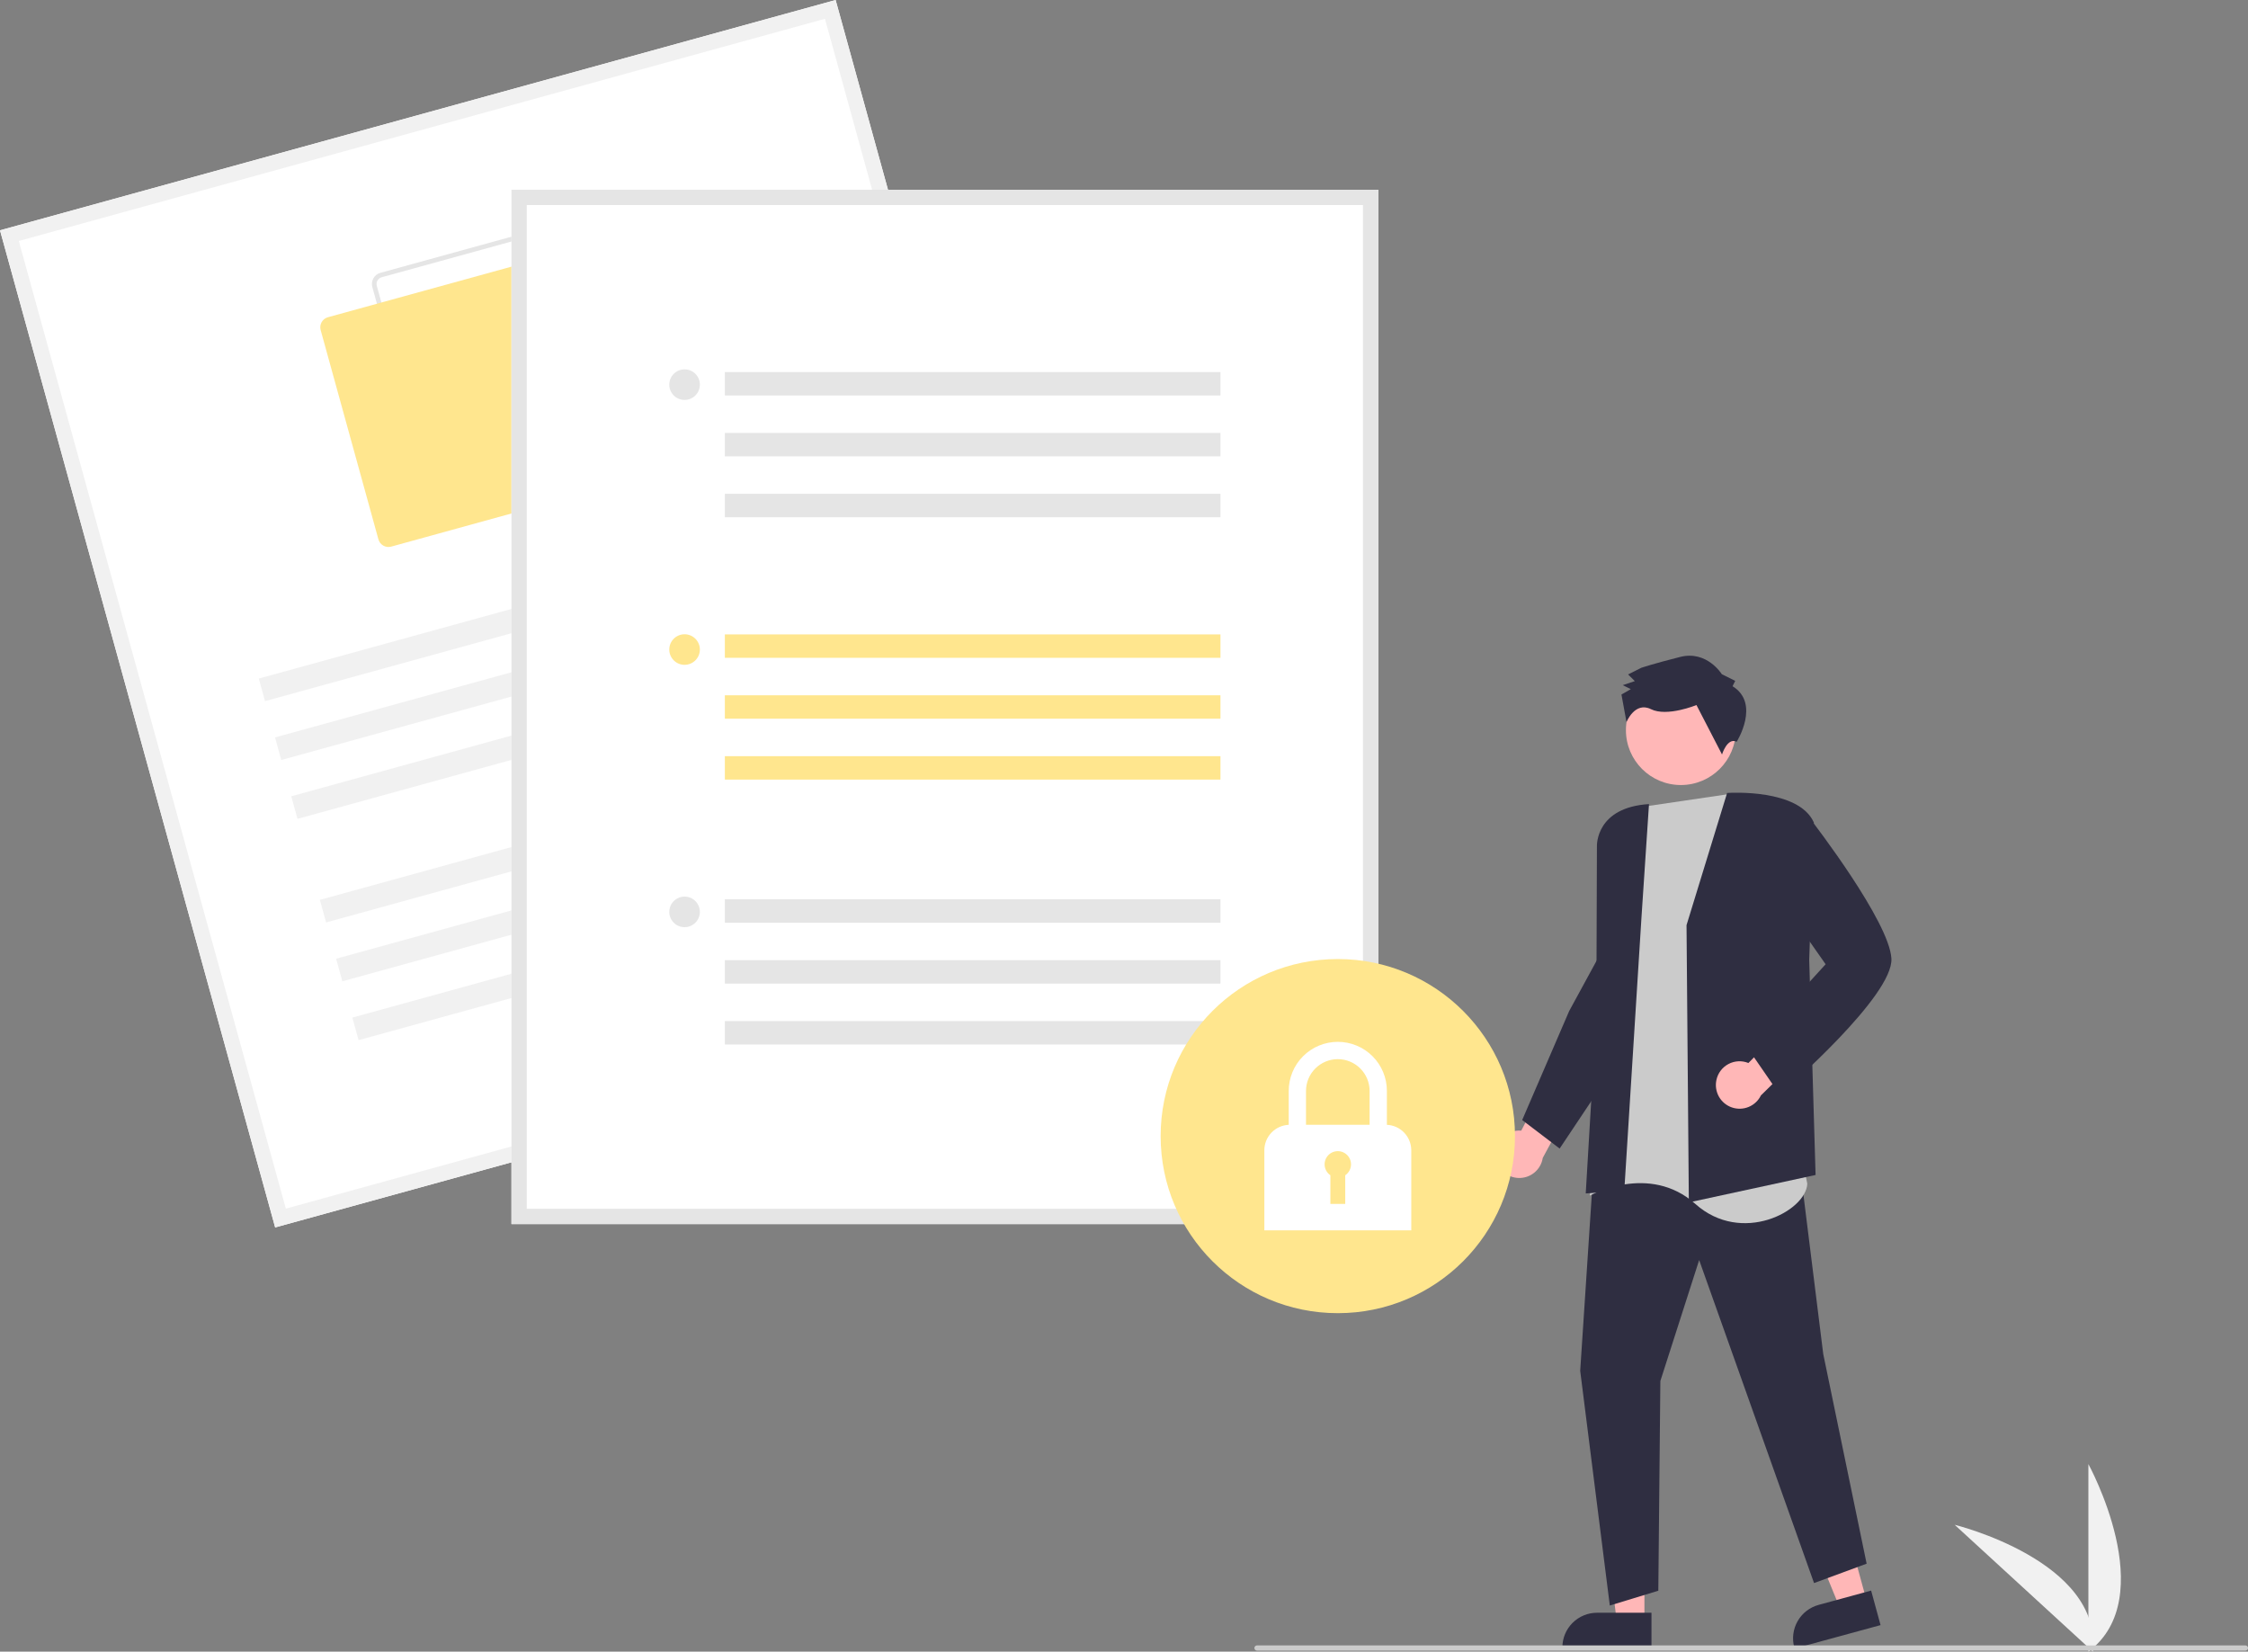 <svg width="863" height="634" viewBox="0 0 863 634" fill="none" xmlns="http://www.w3.org/2000/svg">
<rect x="0" y="0" width="863" height="634" fill="#808080" stroke="none"/>
<g clip-path="url(#clip0)">
<path d="M801.727 634V562.007C801.727 562.007 829.803 613.047 801.727 634Z" fill="#F1F1F1"/>
<path d="M803.461 633.987L750.388 585.301C750.388 585.301 807.002 599.15 803.461 633.987Z" fill="#F1F1F1"/>
<path d="M574.184 443.831C574.066 442.513 574.238 441.185 574.689 439.941C575.14 438.697 575.859 437.566 576.794 436.63C577.73 435.693 578.859 434.973 580.103 434.519C581.347 434.066 582.676 433.891 583.995 434.006L593.563 415.664L606.136 418.755L592.26 444.469C591.92 446.67 590.783 448.671 589.064 450.091C587.346 451.511 585.167 452.252 582.939 452.173C580.71 452.094 578.588 451.202 576.975 449.664C575.361 448.127 574.368 446.051 574.184 443.831H574.184Z" fill="#FFB7B7"/>
<path d="M631.293 622.526L620.684 622.525L615.636 581.633L631.295 581.634L631.293 622.526Z" fill="#FFB7B7"/>
<path d="M633.999 632.802L599.79 632.801V632.369C599.79 628.84 601.193 625.456 603.69 622.961C606.187 620.465 609.574 619.064 613.105 619.063H613.106L633.999 619.064L633.999 632.802Z" fill="#2F2E41"/>
<path d="M716.623 614.606L706.387 617.395L690.75 579.271L705.857 575.154L716.623 614.606Z" fill="#FFB7B7"/>
<path d="M721.939 623.809L688.935 632.802L688.821 632.385C687.892 628.981 688.355 625.347 690.107 622.283C691.859 619.219 694.757 616.977 698.164 616.048L698.164 616.048L718.322 610.555L721.939 623.809Z" fill="#2F2E41"/>
<path d="M611.924 445.884L606.632 526.19L618.001 616.29L636.622 610.61L637.406 530.108L652.303 483.686L696.407 607.673L716.595 600.229L699.934 519.727L690.526 444.121L611.924 445.884Z" fill="#2F2E41"/>
<path d="M663.376 304.865L632.018 309.485L620.721 320.65L617.214 360.763L619.392 396.294L610.311 458.951C610.311 458.951 633.148 446.282 650.846 462.14C668.544 477.998 693.308 464.943 693.817 454.394L663.376 304.865Z" fill="#CBCBCB"/>
<path d="M647.453 355.173L647.452 355.128L663.03 304.389L663.231 304.376C664.34 304.304 690.457 302.766 696.298 315.651L696.327 315.714L694.552 368.442L696.996 451.024L648.693 461.478L648.342 461.554L647.453 355.173Z" fill="#2F2E41"/>
<path d="M630.189 351.666L633.047 308.652C612.723 309.916 613.029 324.315 613.053 324.943L612.831 389.282L608.76 458.114L623.56 457.005L630.189 351.666Z" fill="#2F2E41"/>
<path d="M584.361 429.933L602.405 388.087L614.999 364.977L621.574 406.665L598.745 440.884L584.361 429.933Z" fill="#2F2E41"/>
<path d="M658.931 414.536C659.208 413.242 659.765 412.024 660.563 410.968C661.361 409.912 662.381 409.044 663.552 408.425C664.722 407.806 666.014 407.45 667.336 407.384C668.659 407.318 669.98 407.542 671.207 408.041L685.763 393.335L696.864 399.995L676.015 420.474C675.04 422.478 673.363 424.054 671.302 424.904C669.241 425.754 666.94 425.82 664.834 425.088C662.728 424.356 660.964 422.877 659.876 420.933C658.788 418.988 658.452 416.712 658.931 414.536Z" fill="#FFB7B7"/>
<path d="M671.173 402.672L700.853 370.137L681.206 342.123L683.229 328.427L694.808 314.134L695.034 314.426C696.268 316.022 725.273 353.676 726.105 367.93C726.94 382.238 685.251 418.429 683.476 419.962L683.229 420.175L671.173 402.672Z" fill="#2F2E41"/>
<path d="M645.282 301.341C656.932 301.341 666.377 291.903 666.377 280.261C666.377 268.619 656.932 259.181 645.282 259.181C633.631 259.181 624.187 268.619 624.187 280.261C624.187 291.903 633.631 301.341 645.282 301.341Z" fill="#FFB7B7"/>
<path d="M665.122 263.409L666.145 261.352L660.999 258.797C660.999 258.797 655.322 249.567 645.05 252.161C634.778 254.755 630.156 256.307 630.156 256.307L625.023 258.888L627.599 261.449L622.978 263.002L626.065 264.534L622.473 266.598L624.407 277.175C624.407 277.175 627.619 269.153 633.794 272.218C639.969 275.284 651.264 270.634 651.264 270.634L661.077 289.611C661.077 289.611 663.101 282.958 666.71 284.732C666.711 284.732 675.932 270.058 665.122 263.409Z" fill="#2F2E41"/>
<path d="M426.428 382.753L105.635 471.158L0 88.405L320.793 0L426.428 382.753Z" fill="white"/>
<path d="M426.428 382.753L105.635 471.158L0 88.405L320.793 0L426.428 382.753ZM109.734 463.943L419.208 378.657L316.694 7.215L7.22 92.501L109.734 463.943Z" fill="#F1F1F1"/>
<path d="M250.981 171.467L170.568 193.627C169.434 193.939 168.222 193.787 167.199 193.207C166.176 192.627 165.426 191.665 165.112 190.532L142.935 110.178C142.623 109.045 142.775 107.834 143.355 106.812C143.936 105.789 144.899 105.039 146.032 104.725L226.445 82.565C227.58 82.254 228.791 82.405 229.814 82.985C230.837 83.565 231.588 84.528 231.902 85.66L254.079 166.014C254.39 167.148 254.239 168.358 253.658 169.38C253.078 170.403 252.115 171.153 250.981 171.467ZM146.504 106.435C145.824 106.623 145.246 107.074 144.898 107.687C144.549 108.3 144.459 109.027 144.646 109.707L166.822 190.06C167.011 190.74 167.461 191.317 168.075 191.666C168.689 192.014 169.416 192.104 170.096 191.918L250.509 169.757C251.189 169.569 251.767 169.119 252.116 168.505C252.464 167.892 252.555 167.166 252.368 166.486L230.191 86.132C230.003 85.452 229.552 84.875 228.938 84.527C228.324 84.179 227.598 84.088 226.917 84.275L146.504 106.435Z" fill="#E5E5E5"/>
<path d="M230.597 187.663L150.184 209.823C149.163 210.103 148.073 209.967 147.152 209.445C146.231 208.923 145.556 208.057 145.273 207.037L123.096 126.684C122.816 125.663 122.952 124.574 123.475 123.654C123.997 122.734 124.864 122.058 125.884 121.776L206.297 99.615C207.318 99.335 208.408 99.471 209.329 99.994C210.25 100.516 210.925 101.382 211.208 102.401L233.385 182.755C233.665 183.775 233.529 184.865 233.006 185.785C232.484 186.705 231.617 187.38 230.597 187.663Z" fill="#FFE68E"/>
<path d="M323.751 198.632L99.351 260.473L101.742 269.138L326.143 207.297L323.751 198.632Z" fill="#F1F1F1"/>
<path d="M329.987 221.225L105.586 283.066L107.978 291.732L332.378 229.89L329.987 221.225Z" fill="#F1F1F1"/>
<path d="M336.222 243.818L111.821 305.659L114.213 314.325L338.613 252.484L336.222 243.818Z" fill="#F1F1F1"/>
<path d="M347.196 283.582L122.796 345.423L125.187 354.088L349.588 292.247L347.196 283.582Z" fill="#F1F1F1"/>
<path d="M353.432 306.175L129.031 368.016L131.423 376.681L355.823 314.84L353.432 306.175Z" fill="#F1F1F1"/>
<path d="M359.667 328.768L135.267 390.609L137.658 399.274L362.059 337.433L359.667 328.768Z" fill="#F1F1F1"/>
<path d="M529.116 469.879H196.347V72.838H529.116V469.879Z" fill="white"/>
<path d="M529.116 469.879H196.347V72.838H529.116V469.879ZM202.218 464.013H523.245V78.704H202.218V464.013Z" fill="#E5E5E5"/>
<path d="M468.529 243.521H278.272V252.509H468.529V243.521Z" fill="#FFE68E"/>
<path d="M468.529 266.891H278.272V275.88H468.529V266.891Z" fill="#FFE68E"/>
<path d="M468.529 290.262H278.272V299.251H468.529V290.262Z" fill="#FFE68E"/>
<path d="M262.804 255.198C266.047 255.198 268.675 252.572 268.675 249.332C268.675 246.092 266.047 243.466 262.804 243.466C259.562 243.466 256.934 246.092 256.934 249.332C256.934 252.572 259.562 255.198 262.804 255.198Z" fill="#FFE68E"/>
<path d="M468.529 142.817H278.272V151.805H468.529V142.817Z" fill="#E5E5E5"/>
<path d="M468.529 166.187H278.272V175.176H468.529V166.187Z" fill="#E5E5E5"/>
<path d="M468.529 189.558H278.272V198.547H468.529V189.558Z" fill="#E5E5E5"/>
<path d="M262.804 153.516C266.047 153.516 268.675 150.89 268.675 147.65C268.675 144.41 266.047 141.784 262.804 141.784C259.562 141.784 256.934 144.41 256.934 147.65C256.934 150.89 259.562 153.516 262.804 153.516Z" fill="#E5E5E5"/>
<path d="M468.529 345.202H278.272V354.191H468.529V345.202Z" fill="#E5E5E5"/>
<path d="M468.529 368.573H278.272V377.562H468.529V368.573Z" fill="#E5E5E5"/>
<path d="M468.529 391.944H278.272V400.933H468.529V391.944Z" fill="#E5E5E5"/>
<path d="M262.804 355.902C266.047 355.902 268.675 353.276 268.675 350.036C268.675 346.796 266.047 344.17 262.804 344.17C259.562 344.17 256.934 346.796 256.934 350.036C256.934 353.276 259.562 355.902 262.804 355.902Z" fill="#E5E5E5"/>
<path d="M513.58 504.069C551.144 504.069 581.596 473.639 581.596 436.103C581.596 398.566 551.144 368.137 513.58 368.137C476.016 368.137 445.564 398.566 445.564 436.103C445.564 473.639 476.016 504.069 513.58 504.069Z" fill="#FFE68E"/>
<path d="M532.424 431.767V418.763C532.426 416.289 531.94 413.838 530.994 411.552C530.048 409.266 528.66 407.189 526.91 405.439C525.16 403.689 523.082 402.3 520.795 401.353C518.507 400.406 516.056 399.918 513.58 399.918C511.104 399.918 508.653 400.406 506.365 401.353C504.078 402.3 502 403.689 500.25 405.439C498.5 407.189 497.112 409.266 496.166 411.552C495.22 413.838 494.734 416.289 494.736 418.763V431.767C492.217 431.88 489.839 432.96 488.096 434.781C486.353 436.601 485.38 439.024 485.378 441.543V472.274H541.782V441.543C541.78 439.024 540.807 436.601 539.064 434.781C537.321 432.96 534.943 431.88 532.424 431.767ZM513.58 406.562C516.817 406.566 519.92 407.853 522.209 410.14C524.498 412.427 525.785 415.528 525.789 418.763V431.744H501.371V418.763C501.375 415.528 502.662 412.427 504.951 410.14C507.24 407.853 510.343 406.566 513.58 406.562Z" fill="white"/>
<path d="M518.65 446.943C518.65 446.07 518.425 445.211 517.995 444.45C517.565 443.69 516.945 443.053 516.197 442.602C515.448 442.151 514.595 441.902 513.722 441.877C512.848 441.853 511.982 442.055 511.21 442.463C510.437 442.871 509.783 443.472 509.311 444.208C508.84 444.943 508.566 445.788 508.518 446.66C508.469 447.533 508.647 448.402 509.035 449.186C509.422 449.969 510.005 450.639 510.728 451.13V462.142H516.431V451.13C517.115 450.666 517.675 450.042 518.061 449.312C518.448 448.582 518.65 447.769 518.65 446.943Z" fill="#FFE68E"/>
<path d="M862.004 633.596H482.553C482.289 633.596 482.036 633.491 481.849 633.304C481.662 633.118 481.557 632.864 481.557 632.601C481.557 632.337 481.662 632.083 481.849 631.897C482.036 631.71 482.289 631.605 482.553 631.605H862.004C862.268 631.605 862.522 631.71 862.708 631.897C862.895 632.083 863 632.337 863 632.601C863 632.864 862.895 633.118 862.708 633.304C862.522 633.491 862.268 633.596 862.004 633.596Z" fill="#CBCBCB"/>
</g>
<defs>
<clipPath id="clip0">
<rect width="863" height="634" fill="white"/>
</clipPath>
</defs>
</svg>

